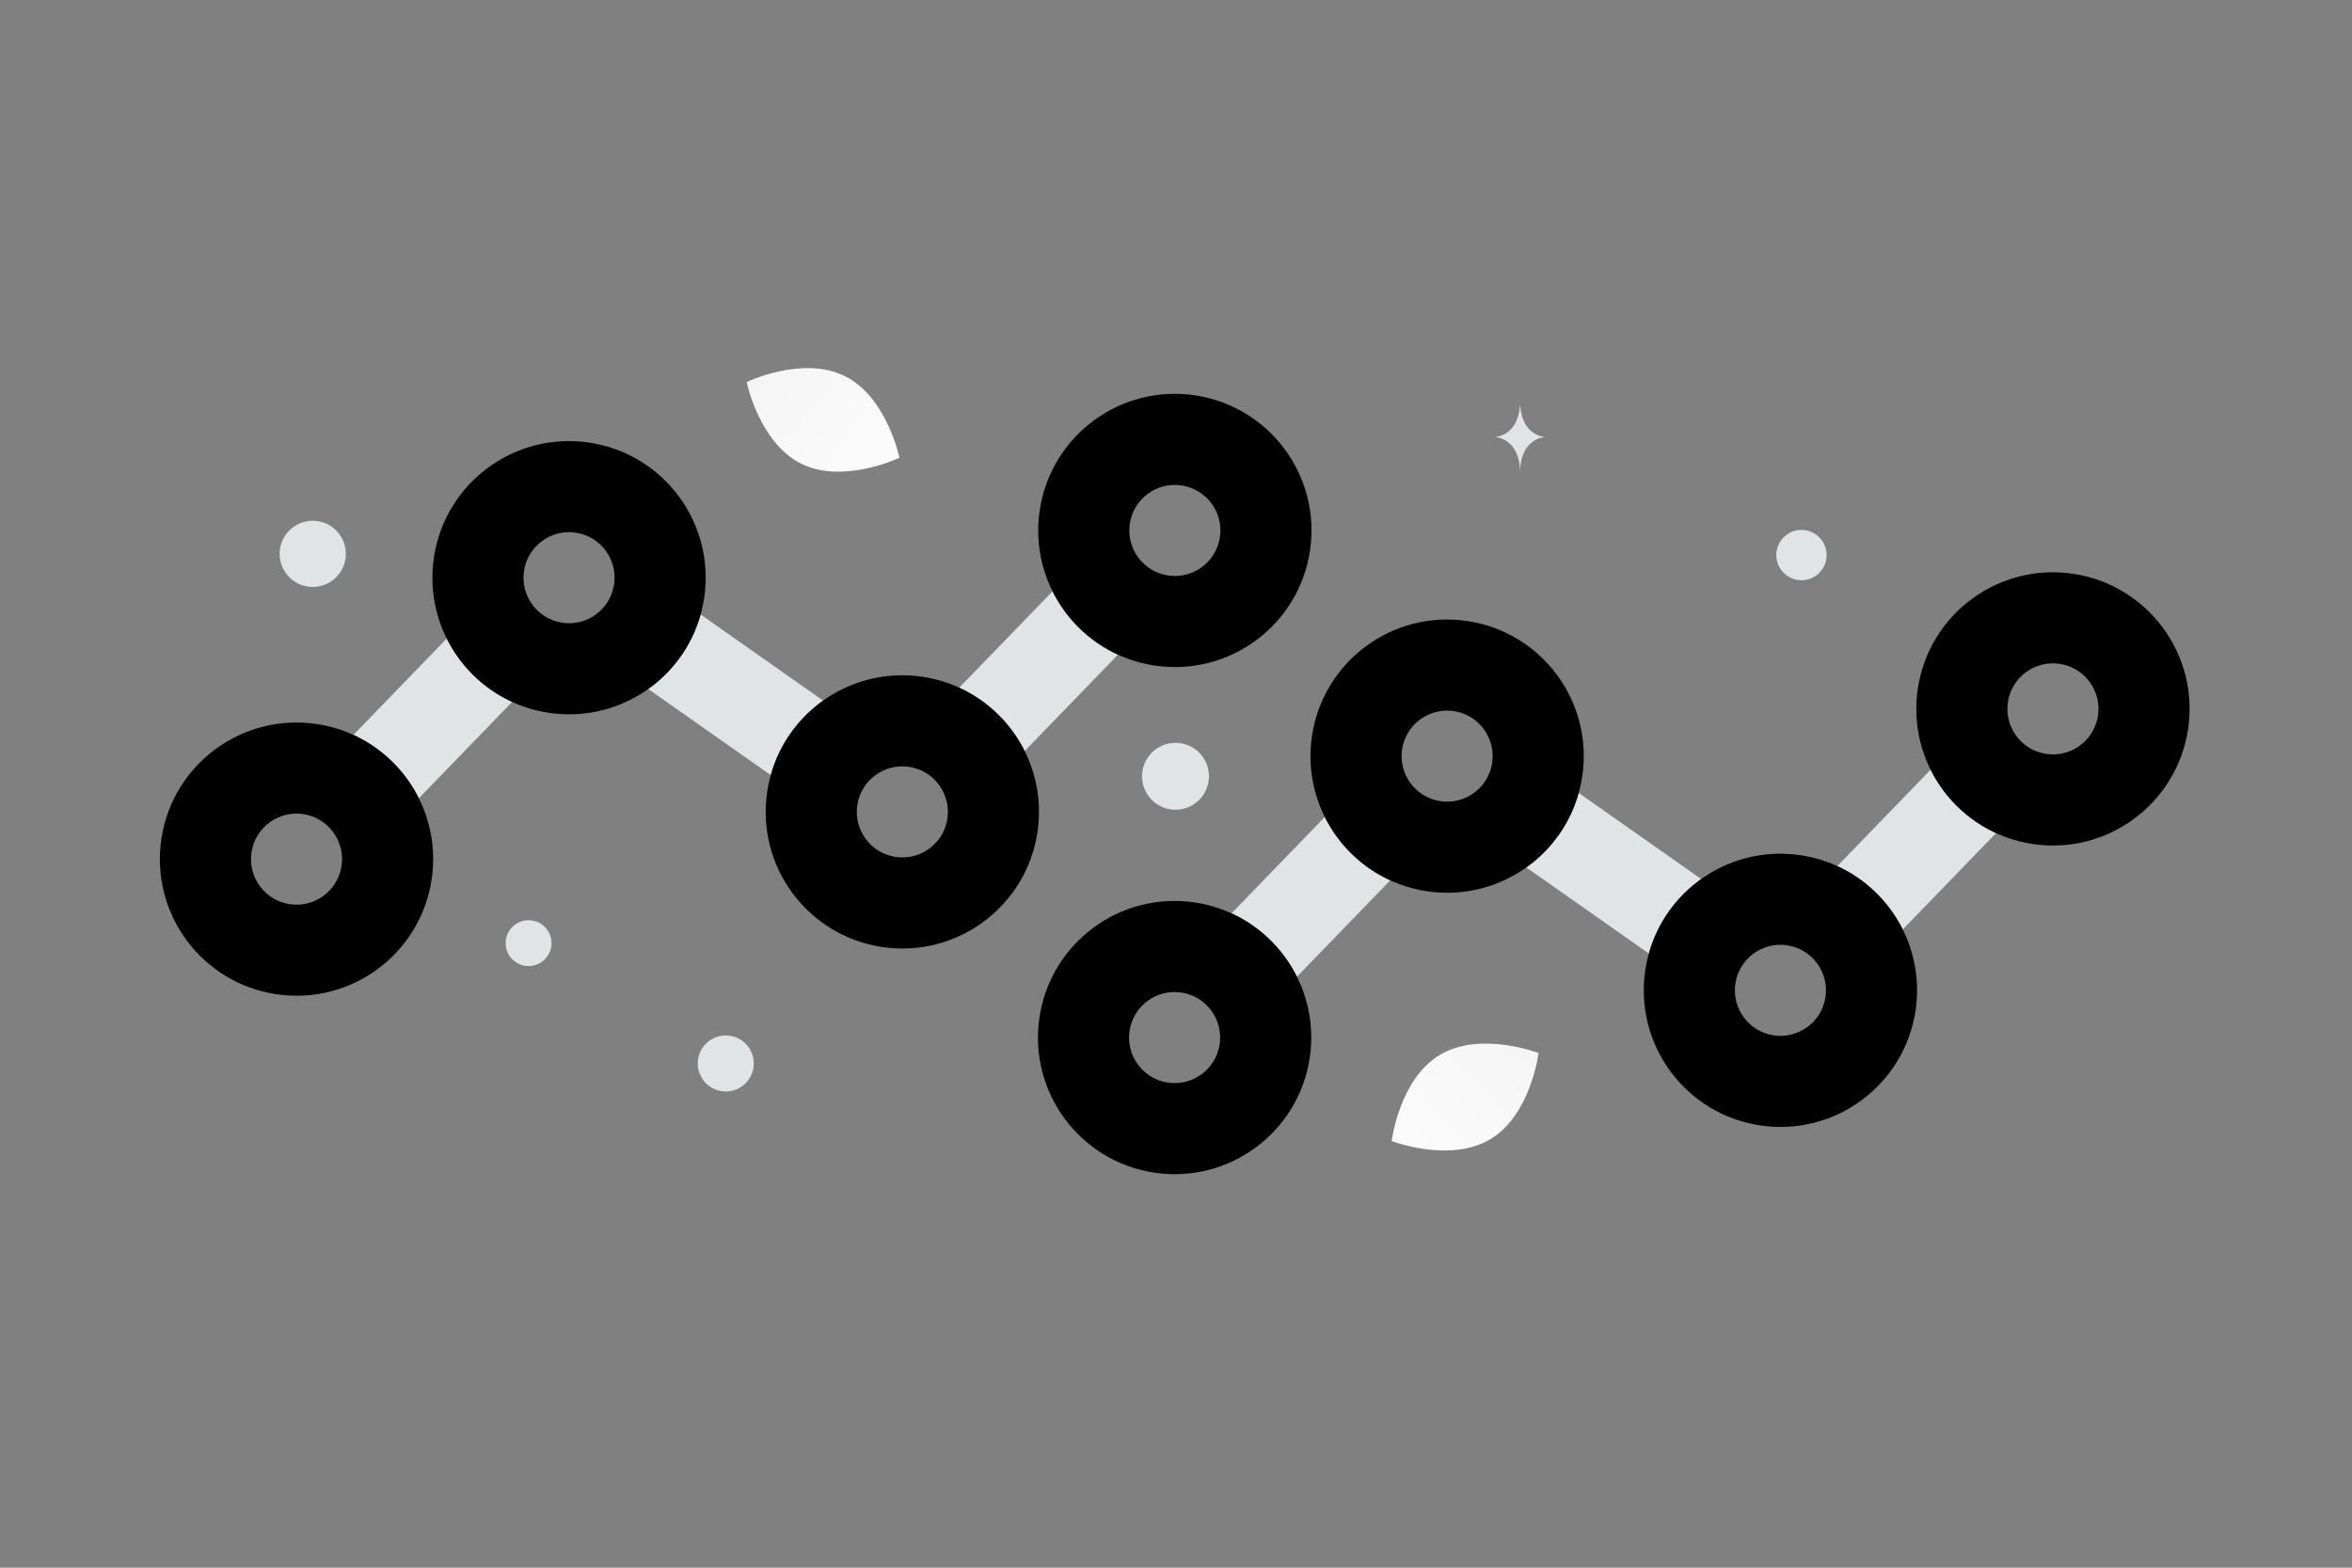 <svg width="900" height="600" viewBox="0 0 900 600" fill="none" xmlns="http://www.w3.org/2000/svg"><rect x="0" y="0" width="900" height="600" fill="#808080" stroke="none"/><path fill="transparent" d="M0 0h900v600H0z"/><path d="M306.604 177.482c16.137 8.004 37.554-2.288 37.554-2.288s-4.76-23.266-20.905-31.259c-16.136-8.005-37.545 2.276-37.545 2.276s4.76 23.266 20.896 31.271z" fill="url(#a)"/><path d="M570.3 436.003c-15.518 9.3-37.78.703-37.78.703s2.911-23.673 18.438-32.963c15.517-9.3 37.771-.713 37.771-.713s-2.911 23.673-18.429 32.973z" fill="url(#b)"/><circle cx="202.263" cy="360.967" r="8.772" fill="#E1E4E5"/><circle cx="119.671" cy="211.971" r="12.671" fill="#E1E4E5"/><circle cx="157.591" cy="274.238" r="9.644" fill="#E1E4E5"/><circle cx="277.722" cy="407.021" r="10.722" fill="#E1E4E5"/><circle cx="689.331" cy="212.445" r="9.628" transform="rotate(90 689.331 212.445)" fill="#E1E4E5"/><circle cx="449.808" cy="297.108" r="12.808" fill="#E1E4E5"/><path d="M581.729 155.3h-.14c-.831 11.776-9.589 11.957-9.589 11.957s9.657.188 9.657 13.795c0-13.607 9.657-13.795 9.657-13.795s-8.754-.181-9.585-11.957zm-88.388 186.249h-.135c-.798 11.741-9.206 11.922-9.206 11.922s9.272.188 9.272 13.754c0-13.566 9.272-13.754 9.272-13.754s-8.405-.181-9.203-11.922zM402.752 226.32l-35.692 36.867c10.996 5.03 19.769 13.693 25.035 24.253l35.694-36.869c-10.997-5.03-19.77-13.692-25.037-24.251zm-87.78 41.813c-9.508 6.765-16.754 16.687-20.047 28.515l-46.871-32.941c9.508-6.766 16.755-16.688 20.048-28.515l46.87 32.941zm-144.038-23.731-35.692 36.868c10.996 5.03 19.769 13.692 25.036 24.252l35.693-36.869c-10.997-5.029-19.77-13.691-25.037-24.251z" fill="#E1E4E5"/><path fill-rule="evenodd" clip-rule="evenodd" d="M501.27 210.779c-4.285 28.557-30.909 48.232-59.465 43.947-28.556-4.285-48.232-30.909-43.947-59.465 4.286-28.556 30.909-48.232 59.465-43.947 28.557 4.286 48.232 30.909 43.947 59.465zm-34.47-5.172c-1.429 9.518-10.303 16.077-19.822 14.649-9.519-1.429-16.078-10.303-14.649-19.822 1.428-9.519 10.303-16.077 19.822-14.649 9.518 1.428 16.077 10.303 14.649 19.822zm-197.348 23.255c-4.285 28.556-30.909 48.232-59.465 43.947-28.556-4.285-48.232-30.909-43.947-59.465 4.286-28.557 30.909-48.232 59.465-43.947 28.557 4.285 48.232 30.909 43.947 59.465zm-34.47-5.173c-1.429 9.519-10.303 16.078-19.822 14.649-9.519-1.428-16.077-10.303-14.649-19.821 1.428-9.519 10.303-16.078 19.822-14.649 9.518 1.428 16.077 10.303 14.649 19.821zm-69.811 112.888c-4.285 28.557-30.909 48.232-59.465 43.947-28.557-4.285-48.232-30.909-43.947-59.465 4.285-28.557 30.909-48.232 59.465-43.947 28.557 4.285 48.232 30.909 43.947 59.465zm-34.471-5.173c-1.428 9.519-10.303 16.078-19.821 14.649-9.519-1.428-16.078-10.303-14.65-19.821 1.43-9.519 10.304-16.078 19.822-14.649 9.519 1.428 16.078 10.303 14.649 19.821zm206.824 31.037c28.556 4.285 55.18-15.39 59.465-43.947 4.285-28.556-15.39-55.179-43.947-59.465-28.556-4.285-55.18 15.391-59.465 43.947-4.285 28.556 15.39 55.18 43.947 59.465zm5.173-34.47c9.518 1.428 18.393-5.131 19.821-14.649 1.429-9.519-5.13-18.394-14.649-19.822-9.518-1.428-18.393 5.13-19.821 14.649-1.429 9.519 5.13 18.393 14.649 19.822z" fill="#000"/><path d="m738.752 294.61-35.692 36.868c10.996 5.03 19.769 13.692 25.035 24.252l35.694-36.869c-10.997-5.029-19.77-13.691-25.037-24.251zm-87.78 41.813c-9.508 6.766-16.754 16.688-20.047 28.515l-46.871-32.941c9.508-6.765 16.754-16.687 20.048-28.514l46.87 32.94zm-144.038-23.73-35.692 36.867c10.996 5.03 19.769 13.693 25.035 24.253l35.694-36.869c-10.997-5.03-19.77-13.691-25.037-24.251z" fill="#E1E4E5"/><path fill-rule="evenodd" clip-rule="evenodd" d="M837.27 279.07c-4.285 28.556-30.909 48.232-59.465 43.946-28.556-4.285-48.232-30.908-43.947-59.465 4.286-28.556 30.909-48.232 59.465-43.946 28.557 4.285 48.232 30.908 43.947 59.465zm-34.47-5.173c-1.429 9.519-10.303 16.077-19.822 14.649-9.519-1.429-16.078-10.303-14.649-19.822 1.428-9.519 10.303-16.077 19.822-14.649 9.518 1.429 16.077 10.303 14.649 19.822zm-197.348 23.255c-4.285 28.557-30.909 48.232-59.465 43.947-28.556-4.285-48.232-30.909-43.947-59.465 4.286-28.556 30.909-48.232 59.465-43.947 28.557 4.286 48.232 30.909 43.947 59.465zm-34.47-5.172c-1.429 9.518-10.303 16.077-19.822 14.649-9.519-1.429-16.077-10.303-14.649-19.822 1.428-9.519 10.303-16.078 19.822-14.649 9.518 1.428 16.077 10.303 14.649 19.822zm-69.811 112.887c-4.285 28.557-30.909 48.232-59.465 43.947-28.557-4.285-48.232-30.909-43.947-59.465 4.285-28.556 30.909-48.232 59.465-43.947 28.557 4.286 48.232 30.909 43.947 59.465zm-34.471-5.172c-1.428 9.518-10.303 16.077-19.821 14.649-9.519-1.429-16.078-10.303-14.649-19.822 1.428-9.519 10.303-16.077 19.821-14.649 9.519 1.428 16.078 10.303 14.649 19.822zm206.824 31.036c28.556 4.286 55.18-15.39 59.465-43.946 4.285-28.557-15.39-55.18-43.947-59.465-28.556-4.286-55.18 15.39-59.465 43.946-4.285 28.557 15.39 55.18 43.947 59.465zm5.173-34.47c9.518 1.428 18.393-5.13 19.821-14.649 1.429-9.519-5.13-18.393-14.649-19.822-9.518-1.428-18.393 5.13-19.821 14.649-1.429 9.519 5.13 18.393 14.649 19.822z" fill="#000"/><defs><linearGradient id="a" x1="368.57" y1="202.45" x2="235.476" y2="97.172" gradientUnits="userSpaceOnUse"><stop stop-color="#fff"/><stop offset="1" stop-color="#EEE"/></linearGradient><linearGradient id="b" x1="510.251" y1="465.94" x2="635.112" y2="349.928" gradientUnits="userSpaceOnUse"><stop stop-color="#fff"/><stop offset="1" stop-color="#EEE"/></linearGradient></defs></svg>